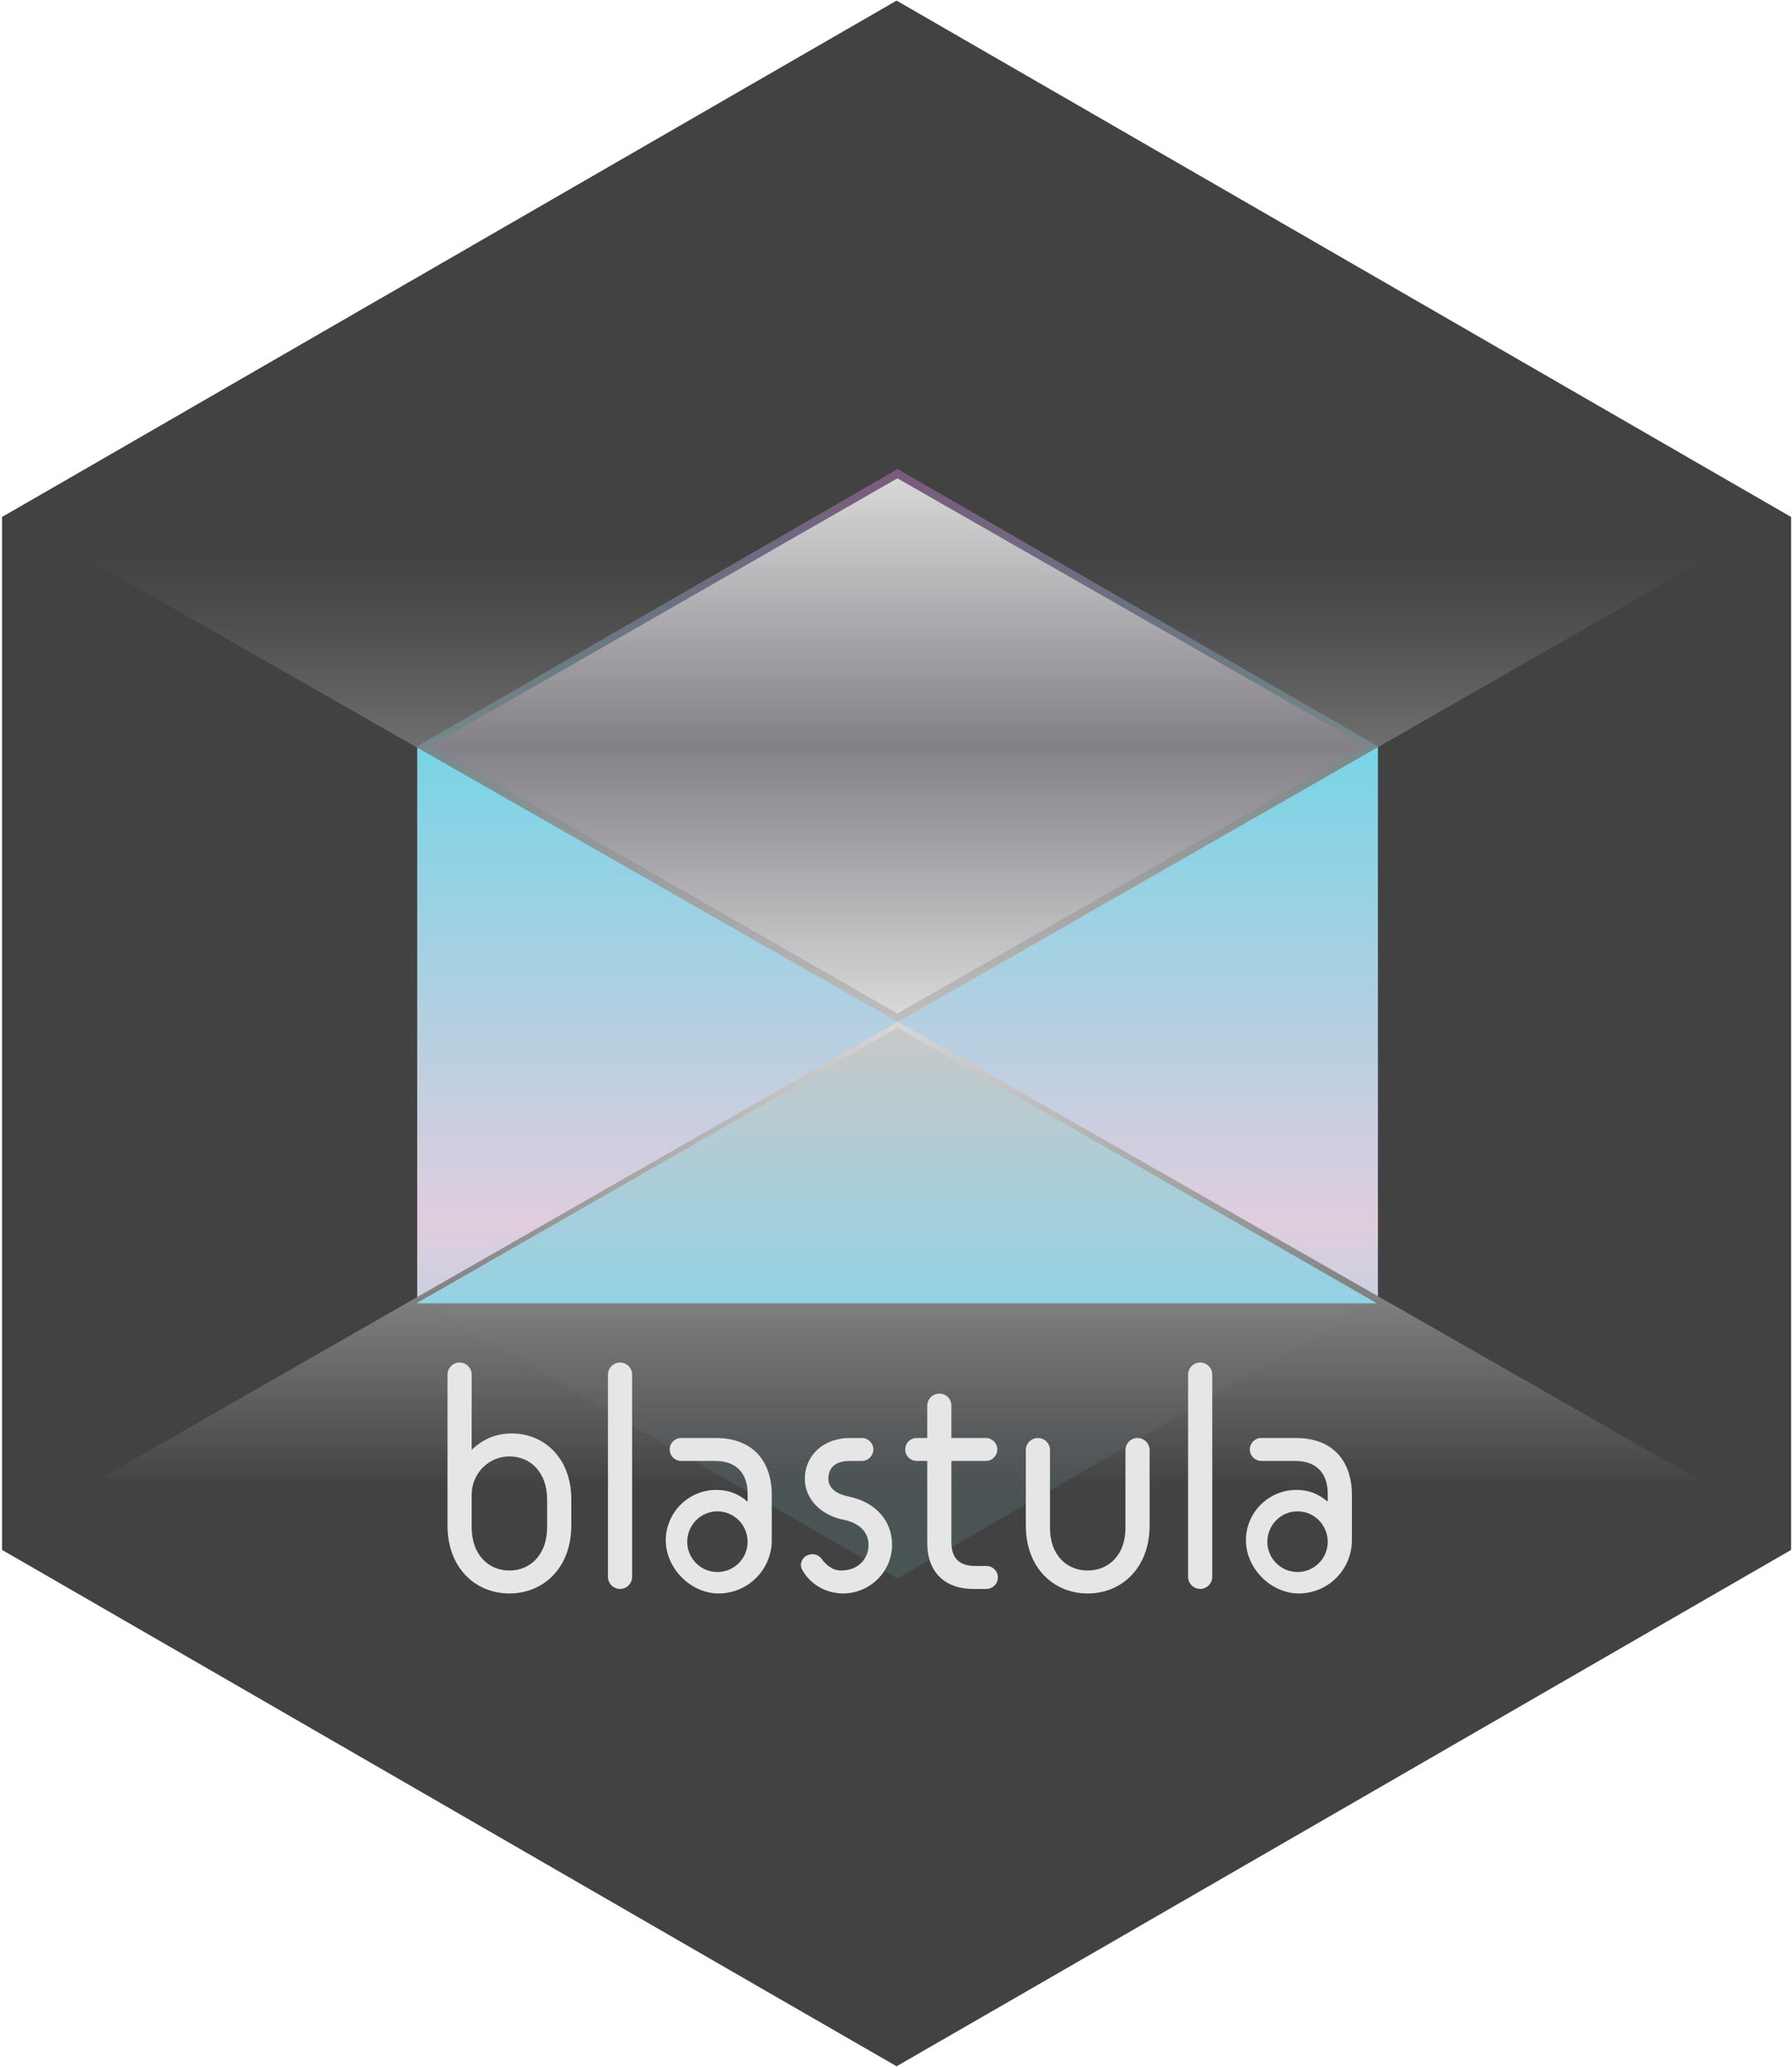<?xml version="1.0" encoding="UTF-8"?>
<svg width="736px" height="849px" viewBox="0 0 736 849" version="1.1" xmlns="http://www.w3.org/2000/svg" xmlns:xlink="http://www.w3.org/1999/xlink">
    <title>blastula_hex_logo</title>
    <defs>
        <linearGradient x1="50%" y1="0%" x2="50%" y2="100%" id="linearGradient-1">
            <stop stop-color="#B573B5" offset="0%"></stop>
            <stop stop-color="#76D4E6" offset="24.631%"></stop>
            <stop stop-color="#E0CDDE" offset="67.939%"></stop>
            <stop stop-color="#75DAE9" offset="100%"></stop>
        </linearGradient>
        <linearGradient x1="50%" y1="50%" x2="50%" y2="100%" id="linearGradient-2">
            <stop stop-color="#424242" stop-opacity="0.301" offset="0%"></stop>
            <stop stop-color="#D8D8D8" offset="100%"></stop>
        </linearGradient>
        <linearGradient x1="50%" y1="50%" x2="50%" y2="100%" id="linearGradient-3">
            <stop stop-color="#424242" stop-opacity="0.301" offset="0%"></stop>
            <stop stop-color="#BFBFBF" offset="100%"></stop>
        </linearGradient>
        <linearGradient x1="50%" y1="100%" x2="50%" y2="0.91%" id="linearGradient-4">
            <stop stop-color="#D8D8D8" offset="0%"></stop>
            <stop stop-color="#848188" offset="100%"></stop>
        </linearGradient>
        <linearGradient x1="50%" y1="0%" x2="50%" y2="100%" id="linearGradient-5">
            <stop stop-color="#C8C8C8" offset="0%"></stop>
            <stop stop-color="#93D2E4" offset="100%"></stop>
        </linearGradient>
    </defs>
    <g id="Logo" stroke="none" stroke-width="1" fill="none" fill-rule="evenodd">
        <g id="blastula_hex_logo">
            <polygon id="Path" fill="#424242" points="706.338 195.45 428.538 35.05 368.238 0.25 307.938 35.05 30.138 195.45 0.838 212.35 0.838 636.65 30.138 653.55 311.338 815.95 368.238 848.75 425.138 815.95 706.338 653.55 735.638 636.65 735.638 212.35"></polygon>
            <polygon id="Path" fill="url(#linearGradient-1)" points="565.931 534.432 368.644 648.334 171.357 534.432 171.357 306.568 368.644 192.666 565.931 306.568"></polygon>
            <polygon id="Rectangle-6-black" fill="url(#linearGradient-2)" points="368.72 34.498 705.687 226.834 368.72 419.834 30.9 226.834"></polygon>
            <polygon id="Rectangle-6-black-Copy-2" fill="url(#linearGradient-3)" points="368.72 34.498 705.687 226.834 368.72 419.834 30.9 226.834"></polygon>
            <polygon id="Rectangle-6-black-Copy-8" fill="url(#linearGradient-4)" transform="translate(368.8, 251.464) scale(1, -1) translate(-368.8, -251.464) " points="560.808 196.483 368.569 306.446 176.793 196.483"></polygon>
            <polygon id="Rectangle-6-black-Copy-9" fill="url(#linearGradient-4)" transform="translate(368.8, 361.378) scale(1, -1) rotate(-180) translate(-368.8, -361.378) " points="560.808 306.46 369.043 416.295 176.793 306.46"></polygon>
            <polygon id="Rectangle-6-black-Copy" fill="url(#linearGradient-2)" transform="translate(369.14, 612.502) rotate(-180) translate(-369.14, -612.502) " points="369.567 419.834 706.533 612.17 369.567 805.17 31.746 612.17"></polygon>
            <polygon id="Rectangle-6-black-Copy-3" fill="url(#linearGradient-2)" transform="translate(369.14, 612.502) rotate(-180) translate(-369.14, -612.502) " points="369.567 419.834 706.533 612.17 369.567 805.17 31.746 612.17"></polygon>
            <polygon id="Rectangle-6-black-Copy-4" fill="url(#linearGradient-2)" transform="translate(369.14, 612.502) rotate(-180) translate(-369.14, -612.502) " points="369.567 419.834 706.533 612.17 369.567 805.17 31.746 612.17"></polygon>
            <polygon id="Rectangle-6-black-Copy-5" fill="url(#linearGradient-2)" transform="translate(369.14, 612.502) rotate(-180) translate(-369.14, -612.502) " points="369.567 419.834 706.533 612.17 369.567 805.17 31.746 612.17"></polygon>
            <polygon id="Rectangle-6-black-Copy-6" fill="url(#linearGradient-2)" transform="translate(369.14, 612.502) rotate(-180) translate(-369.14, -612.502) " points="369.567 419.834 706.533 612.17 369.567 805.17 31.746 612.17"></polygon>
            <polygon id="Rectangle-6-black-Copy-7" fill="url(#linearGradient-2)" transform="translate(369.14, 612.502) rotate(-180) translate(-369.14, -612.502) " points="369.567 419.834 706.533 612.17 369.567 805.17 31.746 612.17"></polygon>
            <polygon id="Path-Copy" fill="url(#linearGradient-5)" points="171.002 535.366 368.688 422.141 565.54 535.354"></polygon>
            <path d="M234.637,615.724 L234.637,626.636 C234.637,643.996 223.229,654.536 209.217,654.536 C195.205,654.536 183.797,643.996 183.797,626.636 L183.797,564.636 C183.797,561.908 186.029,559.676 188.757,559.676 C191.485,559.676 193.717,561.908 193.717,564.636 L193.717,595.512 C198.429,591.172 203.513,588.816 210.209,588.816 C223.725,588.816 234.637,599.232 234.637,615.724 Z M224.717,627.256 L224.717,615.972 C224.717,604.688 217.773,598.24 209.217,598.24 C200.661,598.24 193.717,605.308 193.717,613.988 L193.717,627.256 C193.717,638.664 200.661,645.112 209.217,645.112 C217.773,645.112 224.717,638.664 224.717,627.256 Z M254.663,652.676 C251.935,652.676 249.703,650.444 249.703,647.716 L249.703,564.636 C249.703,561.908 251.935,559.676 254.663,559.676 C257.391,559.676 259.623,561.908 259.623,564.636 L259.623,647.716 C259.623,650.444 257.391,652.676 254.663,652.676 Z M307.053,616.84 L307.053,613.492 C307.053,607.044 304.077,600.1 293.661,600.1 L279.773,600.1 C277.169,600.1 275.061,597.992 275.061,595.388 C275.061,592.784 277.169,590.676 279.773,590.676 L293.909,590.676 C310.897,590.676 316.973,602.208 316.973,613.74 L316.973,632.712 C316.973,644.74 307.177,654.536 295.149,654.536 C283.741,654.536 273.449,644.244 273.449,632.712 C273.449,621.304 282.749,612.004 294.157,612.004 C299.365,612.004 303.209,613.616 307.053,616.84 Z M307.053,633.332 C307.053,626.388 301.473,620.808 294.653,620.808 C287.833,620.808 282.253,626.388 282.253,633.332 C282.253,640.152 287.833,645.732 294.653,645.732 C301.473,645.732 307.053,640.152 307.053,633.332 Z M346.299,654.536 C340.099,654.536 333.651,651.56 329.931,645.608 C329.311,644.616 328.939,643.872 328.939,642.88 C328.939,640.648 330.675,638.416 333.775,638.416 C335.139,638.416 336.503,639.036 337.495,640.4 C339.107,642.632 341.835,645.112 345.431,645.112 C352.375,645.112 356.715,640.4 356.715,634.572 C356.715,627.628 350.391,625.024 346.547,624.28 C336.999,622.42 330.551,615.6 330.551,607.416 C330.551,598.24 337.743,590.676 349.151,590.676 L353.987,590.676 C356.591,590.676 358.699,592.784 358.699,595.388 C358.699,597.992 356.591,600.1 353.987,600.1 L349.151,600.1 C342.951,600.1 340.223,602.952 340.223,607.416 C340.223,612.872 346.671,614.36 348.655,614.732 C359.691,617.088 366.387,624.652 366.387,634.572 C366.387,645.608 357.211,654.536 346.299,654.536 Z M400.549,643.252 L405.137,643.252 C407.741,643.252 409.849,645.36 409.849,647.964 C409.849,650.568 407.741,652.676 405.137,652.676 L399.681,652.676 C387.901,652.676 380.833,645.608 380.833,633.828 L380.833,600.1 L376.493,600.1 C373.889,600.1 371.781,597.992 371.781,595.388 C371.781,592.784 373.889,590.676 376.493,590.676 L380.833,590.676 L380.833,577.532 C380.833,574.68 383.065,572.448 385.917,572.448 C388.645,572.448 390.753,574.68 390.753,577.408 L390.753,590.676 L404.889,590.676 C407.493,590.676 409.601,592.784 409.601,595.388 C409.601,597.992 407.493,600.1 404.889,600.1 L390.753,600.1 L390.753,633.456 C390.753,639.904 393.853,643.252 400.549,643.252 Z M426.279,590.676 C429.007,590.676 431.239,592.908 431.239,595.636 L431.239,627.628 C431.239,638.788 438.183,645.112 446.739,645.112 C455.295,645.112 462.239,638.788 462.239,627.628 L462.239,595.636 C462.239,592.908 464.471,590.676 467.199,590.676 C469.927,590.676 472.159,592.908 472.159,595.636 L472.159,626.636 C472.159,643.996 460.751,654.536 446.739,654.536 C432.727,654.536 421.319,643.996 421.319,626.636 L421.319,595.636 C421.319,592.908 423.551,590.676 426.279,590.676 Z M492.929,652.676 C490.201,652.676 487.969,650.444 487.969,647.716 L487.969,564.636 C487.969,561.908 490.201,559.676 492.929,559.676 C495.657,559.676 497.889,561.908 497.889,564.636 L497.889,647.716 C497.889,650.444 495.657,652.676 492.929,652.676 Z M545.319,616.84 L545.319,613.492 C545.319,607.044 542.343,600.1 531.927,600.1 L518.039,600.1 C515.435,600.1 513.327,597.992 513.327,595.388 C513.327,592.784 515.435,590.676 518.039,590.676 L532.175,590.676 C549.163,590.676 555.239,602.208 555.239,613.74 L555.239,632.712 C555.239,644.74 545.443,654.536 533.415,654.536 C522.007,654.536 511.715,644.244 511.715,632.712 C511.715,621.304 521.015,612.004 532.423,612.004 C537.631,612.004 541.475,613.616 545.319,616.84 Z M545.319,633.332 C545.319,626.388 539.739,620.808 532.919,620.808 C526.099,620.808 520.519,626.388 520.519,633.332 C520.519,640.152 526.099,645.732 532.919,645.732 C539.739,645.732 545.319,640.152 545.319,633.332 Z" id="blastula" fill="#E6E6E6"></path>
        </g>
    </g>
</svg>
